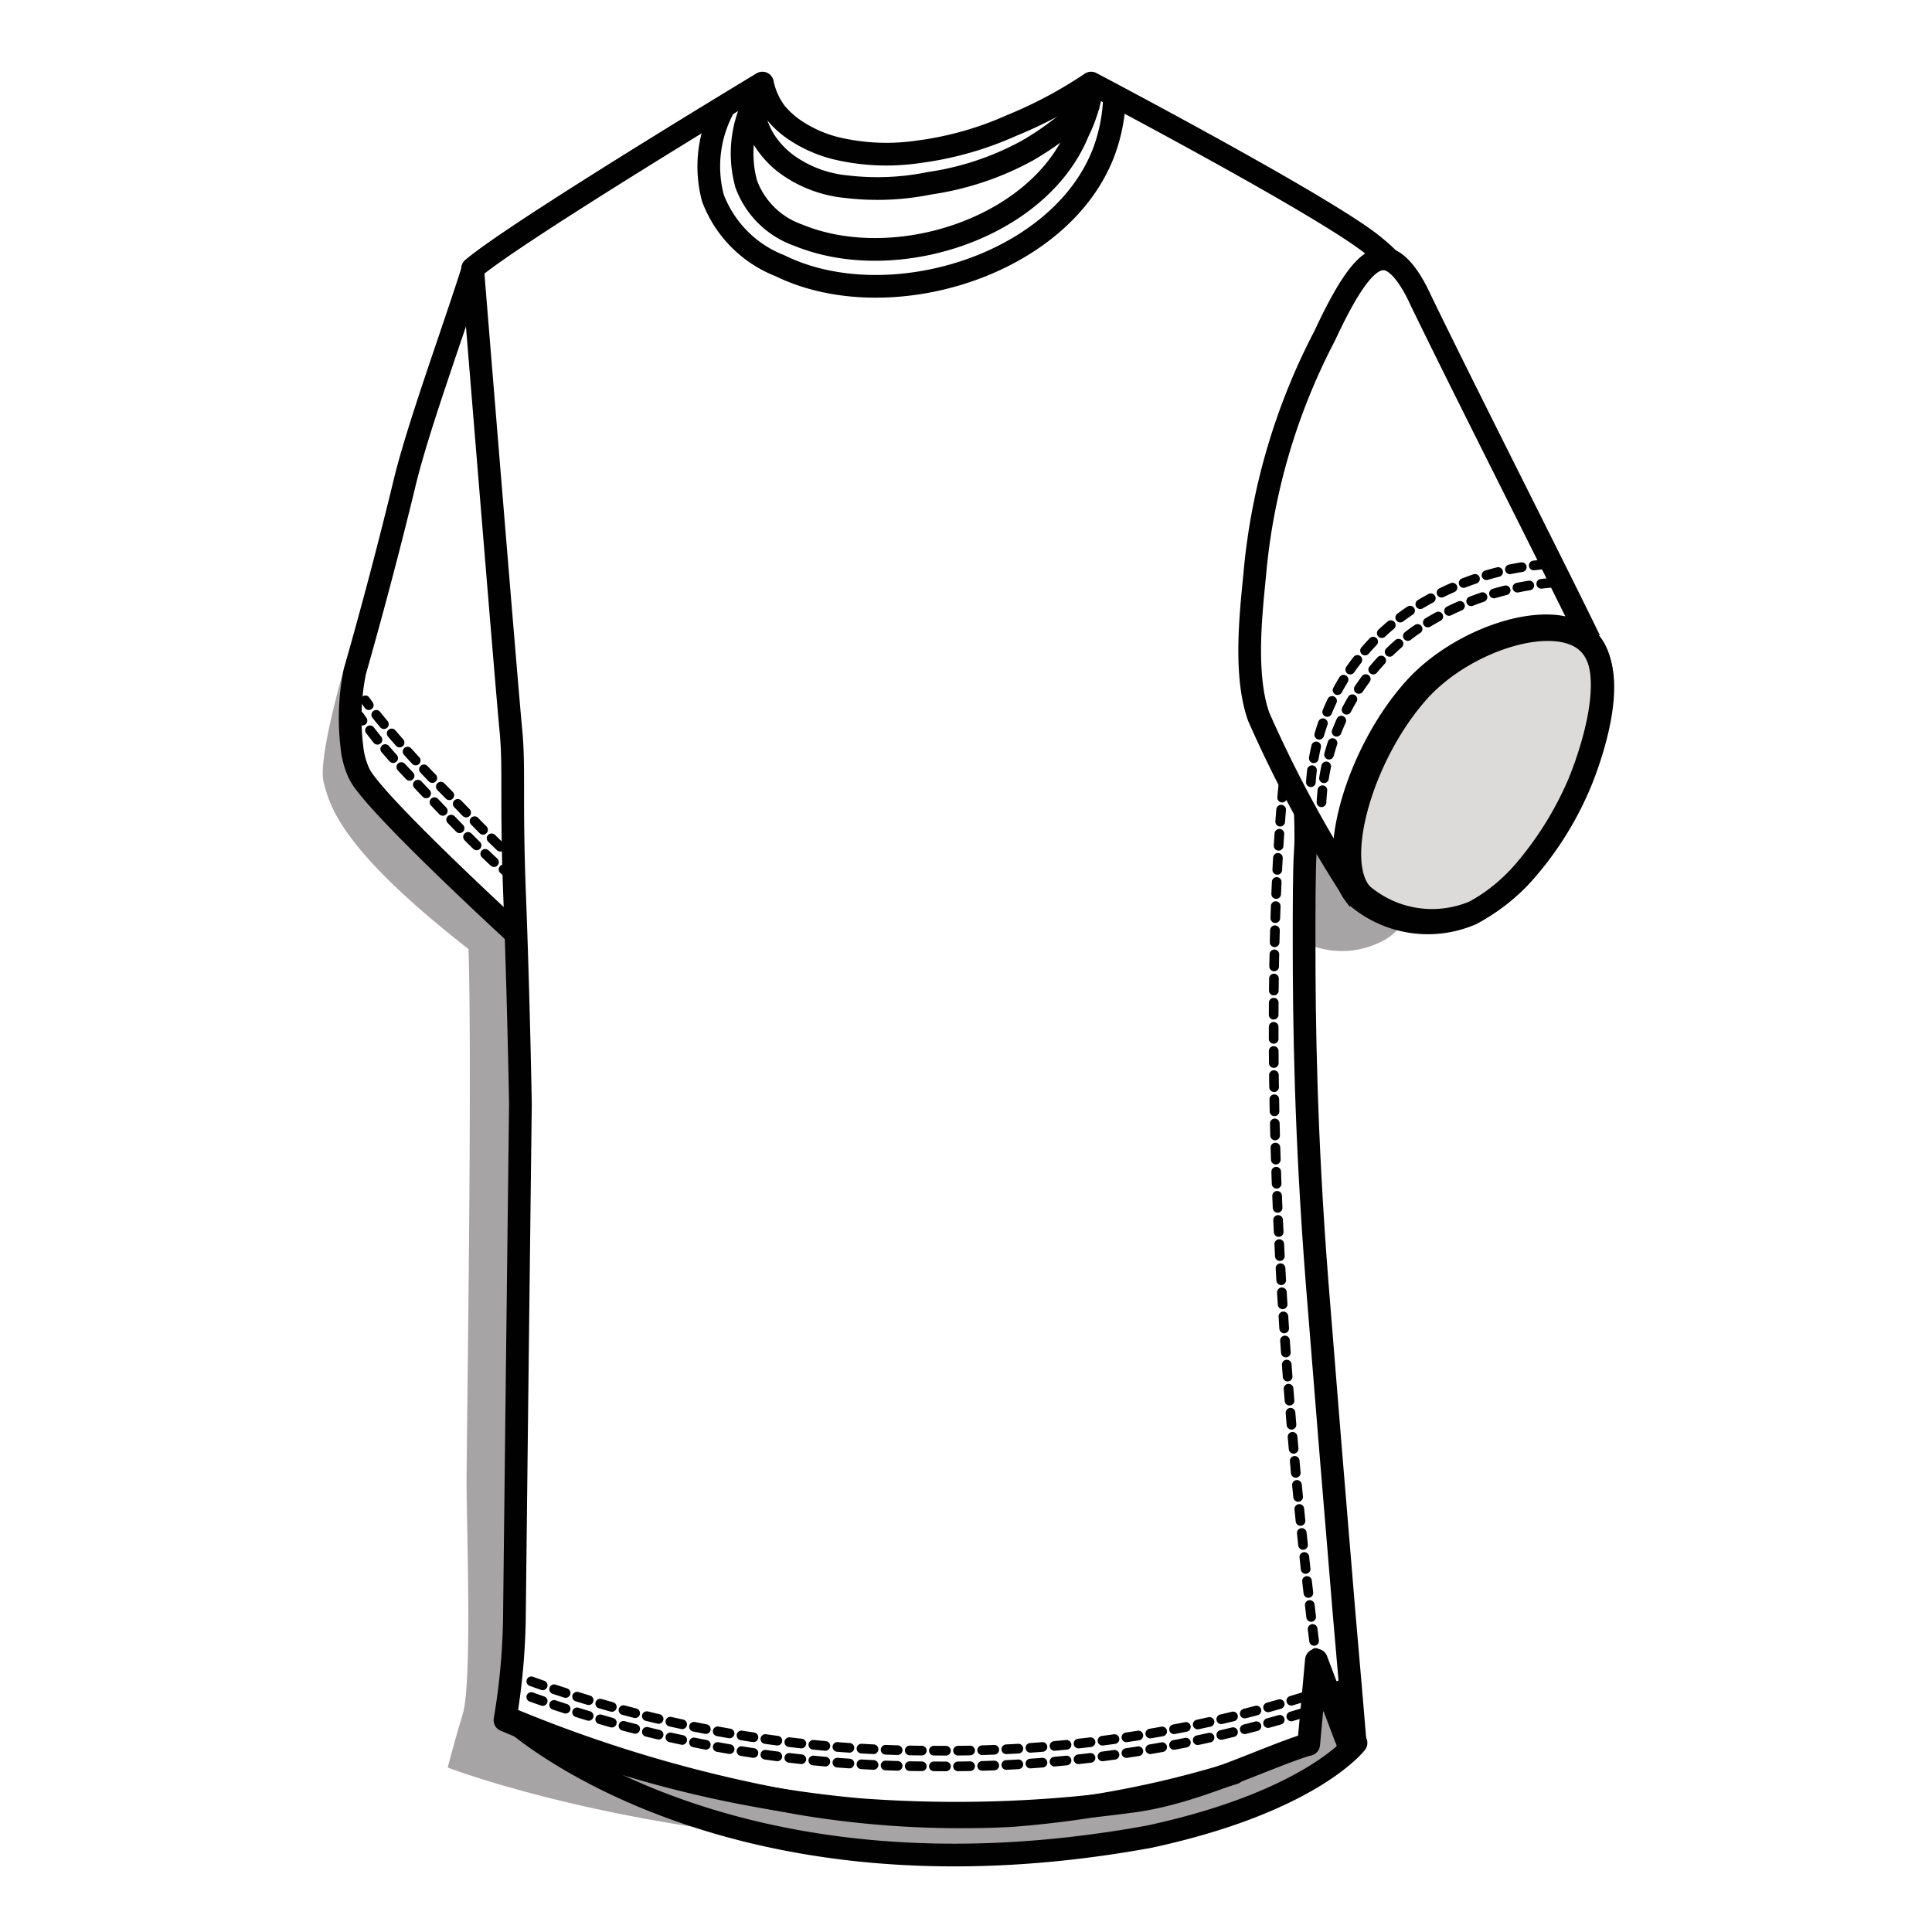 <svg id="Layer_1" data-name="Layer 1" xmlns="http://www.w3.org/2000/svg" viewBox="0 0 80 80"><defs><style>.cls-1{fill:#dcdbda;}.cls-1,.cls-6,.cls-7,.cls-8{stroke:#010101;stroke-width:0.94px;}.cls-1,.cls-3,.cls-4,.cls-5,.cls-6{stroke-miterlimit:10;}.cls-2{fill:#a6a4a4;}.cls-3,.cls-4,.cls-5,.cls-6,.cls-7,.cls-8{fill:none;}.cls-3,.cls-4,.cls-5{stroke:#000;stroke-width:0.4px;}.cls-3,.cls-4,.cls-5,.cls-8{stroke-linecap:round;}.cls-3{stroke-dasharray:0.5;}.cls-5{stroke-dasharray:0.5 0.5;}.cls-7,.cls-8{stroke-linejoin:round;}</style></defs><path class="cls-1" d="M65.73,26.59c-1.39-1.27-5.11-.07-7,2.05-2.33,2.61-3.61,7.06-2.33,8.4a4.46,4.46,0,0,0,4.66.71,7.47,7.47,0,0,0,2.11-1.69,13.44,13.44,0,0,0,2.2-3.49C65.55,32.17,67.28,28,65.73,26.59Z"/><path class="cls-2" d="M14.51,26.77s-1.38,4.5-1.11,5.61.86,2.9,6,6.92c.16,5.11-.08,20.2-.08,22.09s.24,8.26-.16,9.59-.62,2.21-.62,2.21,11.44,4.42,27.33,3l6.16-1.72,3.78-2.19s0-1.93-1.43-1.53c-.49.13,0,1.54-.66,1.71C46.86,74.36,38.41,75.89,32,74.6,29,74,25.9,73.34,25.9,73.34l-3.36-1L20.7,71.24s.22-1.46.24-2.17.11-4.66.11-4.66l0-4.3.05-3.83.1-6.47,0-4.7L21.18,41l-.05-2.43-3.15-3s-2.91-2.83-3.2-3.35a9.88,9.88,0,0,1-.55-1.79Z"/><path class="cls-2" d="M58.09,37.91c0,.11,0,.87-1.53,1.33a3.58,3.58,0,0,1-2.75-.32l.12-4.79,1.4,2.4Z"/><path class="cls-3" d="M22,69.62a49.12,49.12,0,0,0,16.63,2.87,50.11,50.11,0,0,0,17-2.76"/><path class="cls-3" d="M22,70.27a49.12,49.12,0,0,0,16.63,2.87,50.11,50.11,0,0,0,17-2.76"/><path class="cls-4" d="M15.13,29l.14.2"/><path class="cls-5" d="M15.58,29.6a37.82,37.82,0,0,0,2.56,2.86c1,1,1.92,2,2.77,2.78"/><path class="cls-4" d="M21.11,35.4l.19.16"/><path class="cls-4" d="M14.87,29.64l.14.2"/><path class="cls-5" d="M15.32,30.24c.76,1,1.59,1.83,2.56,2.86s1.92,2,2.77,2.78"/><path class="cls-4" d="M20.85,36l.19.16"/><path class="cls-6" d="M45.19,4.17a12.16,12.16,0,0,1-2.64,2.06,12,12,0,0,1-4.07,1.36,10.75,10.75,0,0,1-3.43.14,5,5,0,0,1-2.36-.85,3.72,3.72,0,0,1-1.1-1.17,4.07,4.07,0,0,1-.47-1.44"/><path class="cls-7" d="M55.67,72.25l.44-.15h0s-.3-3.58-.46-5.37q-.57-6.8-1.11-13.6C54.06,47,54,42.31,54,39.06c0-1.45,0-3.07.05-3.78s0-1.45,0-1.8"/><path class="cls-8" d="M57.5,10.73a7.17,7.17,0,0,0-.58-.52C55.07,8.64,45.18,3.44,45.18,3.44a18.25,18.25,0,0,1-3.3,1.76A13.72,13.72,0,0,1,38,6.29a9,9,0,0,1-3.42-.16,5.39,5.39,0,0,1-1.76-.81,3.81,3.81,0,0,1-.69-.64,3.06,3.06,0,0,1-.56-1.24s-10.14,6.11-12,7.68c0,0,1.42,17.45,1.58,19.07s0,2.81.16,6.92.24,8.6.24,8.6q-.13,10.67-.25,21.34a27.68,27.68,0,0,1-.39,4.18,48.27,48.27,0,0,0,14.65,3.7,53.6,53.6,0,0,0,11.21-.33c2.68-.32,5.51-1.79,7.4-2.37"/><path class="cls-6" d="M56.27,37.28a51.55,51.55,0,0,1-4.15-7.6c-.66-1.86-.27-4.67-.14-6.15a26.33,26.33,0,0,1,2.87-9.62c1.2-2.58,1.89-3.23,2.49-3.19s1.17,1,1.48,1.69c1.81,3.74,5.32,10.64,7,14.09"/><path class="cls-6" d="M65.69,26.44c-1.43-1.29-5.22-.06-7.14,2.1-2.38,2.66-3.68,7.21-2.38,8.58a4.54,4.54,0,0,0,4.76.72,7.78,7.78,0,0,0,2.15-1.72,14.18,14.18,0,0,0,2.25-3.57C65.51,32.14,67.27,27.89,65.69,26.44Z"/><path class="cls-6" d="M19.59,11.12c-.8,2.54-2.27,6.53-2.83,8.85s-1.28,5.08-2.07,7.85a9.74,9.74,0,0,0-.12,3.09,3.38,3.38,0,0,0,.32,1.16c.66,1.27,6.53,6.65,6.53,6.65l-.16-.19"/><path class="cls-6" d="M31.53,3.71a4.77,4.77,0,0,0-.63,3.91,3.54,3.54,0,0,0,2.16,2.12c4,1.64,9.95-.27,11.58-4.28a6.15,6.15,0,0,0,.58-1.85"/><path class="cls-6" d="M30,4.4a5.1,5.1,0,0,0-.48,3.8A4.85,4.85,0,0,0,32.29,11c4.47,2.2,11.69,0,13.44-4.77A7.12,7.12,0,0,0,46.15,4"/><path class="cls-3" d="M54.28,32.39a9.33,9.33,0,0,1,1.37-4.27,9.57,9.57,0,0,1,2.61-2.75,11.93,11.93,0,0,1,5.69-2"/><path class="cls-3" d="M54.72,33.22a9.33,9.33,0,0,1,3.85-7.09,11.8,11.8,0,0,1,5.71-2"/><path class="cls-8" d="M51.09,73.42a41.73,41.73,0,0,1-9.23,1.76,40.37,40.37,0,0,1-8.66-.49,56.7,56.7,0,0,1-12-3.48s8.77,8.07,26.4,4.84c6.71-1.45,8.55-3.88,8.55-3.88-.21.06-.09-.1-.35,0"/><path class="cls-3" d="M53.14,32.53s-1.55,13.53,1.44,36.75"/><polyline class="cls-8" points="54.19 72.23 54.51 68.74 55.72 71.95"/></svg>